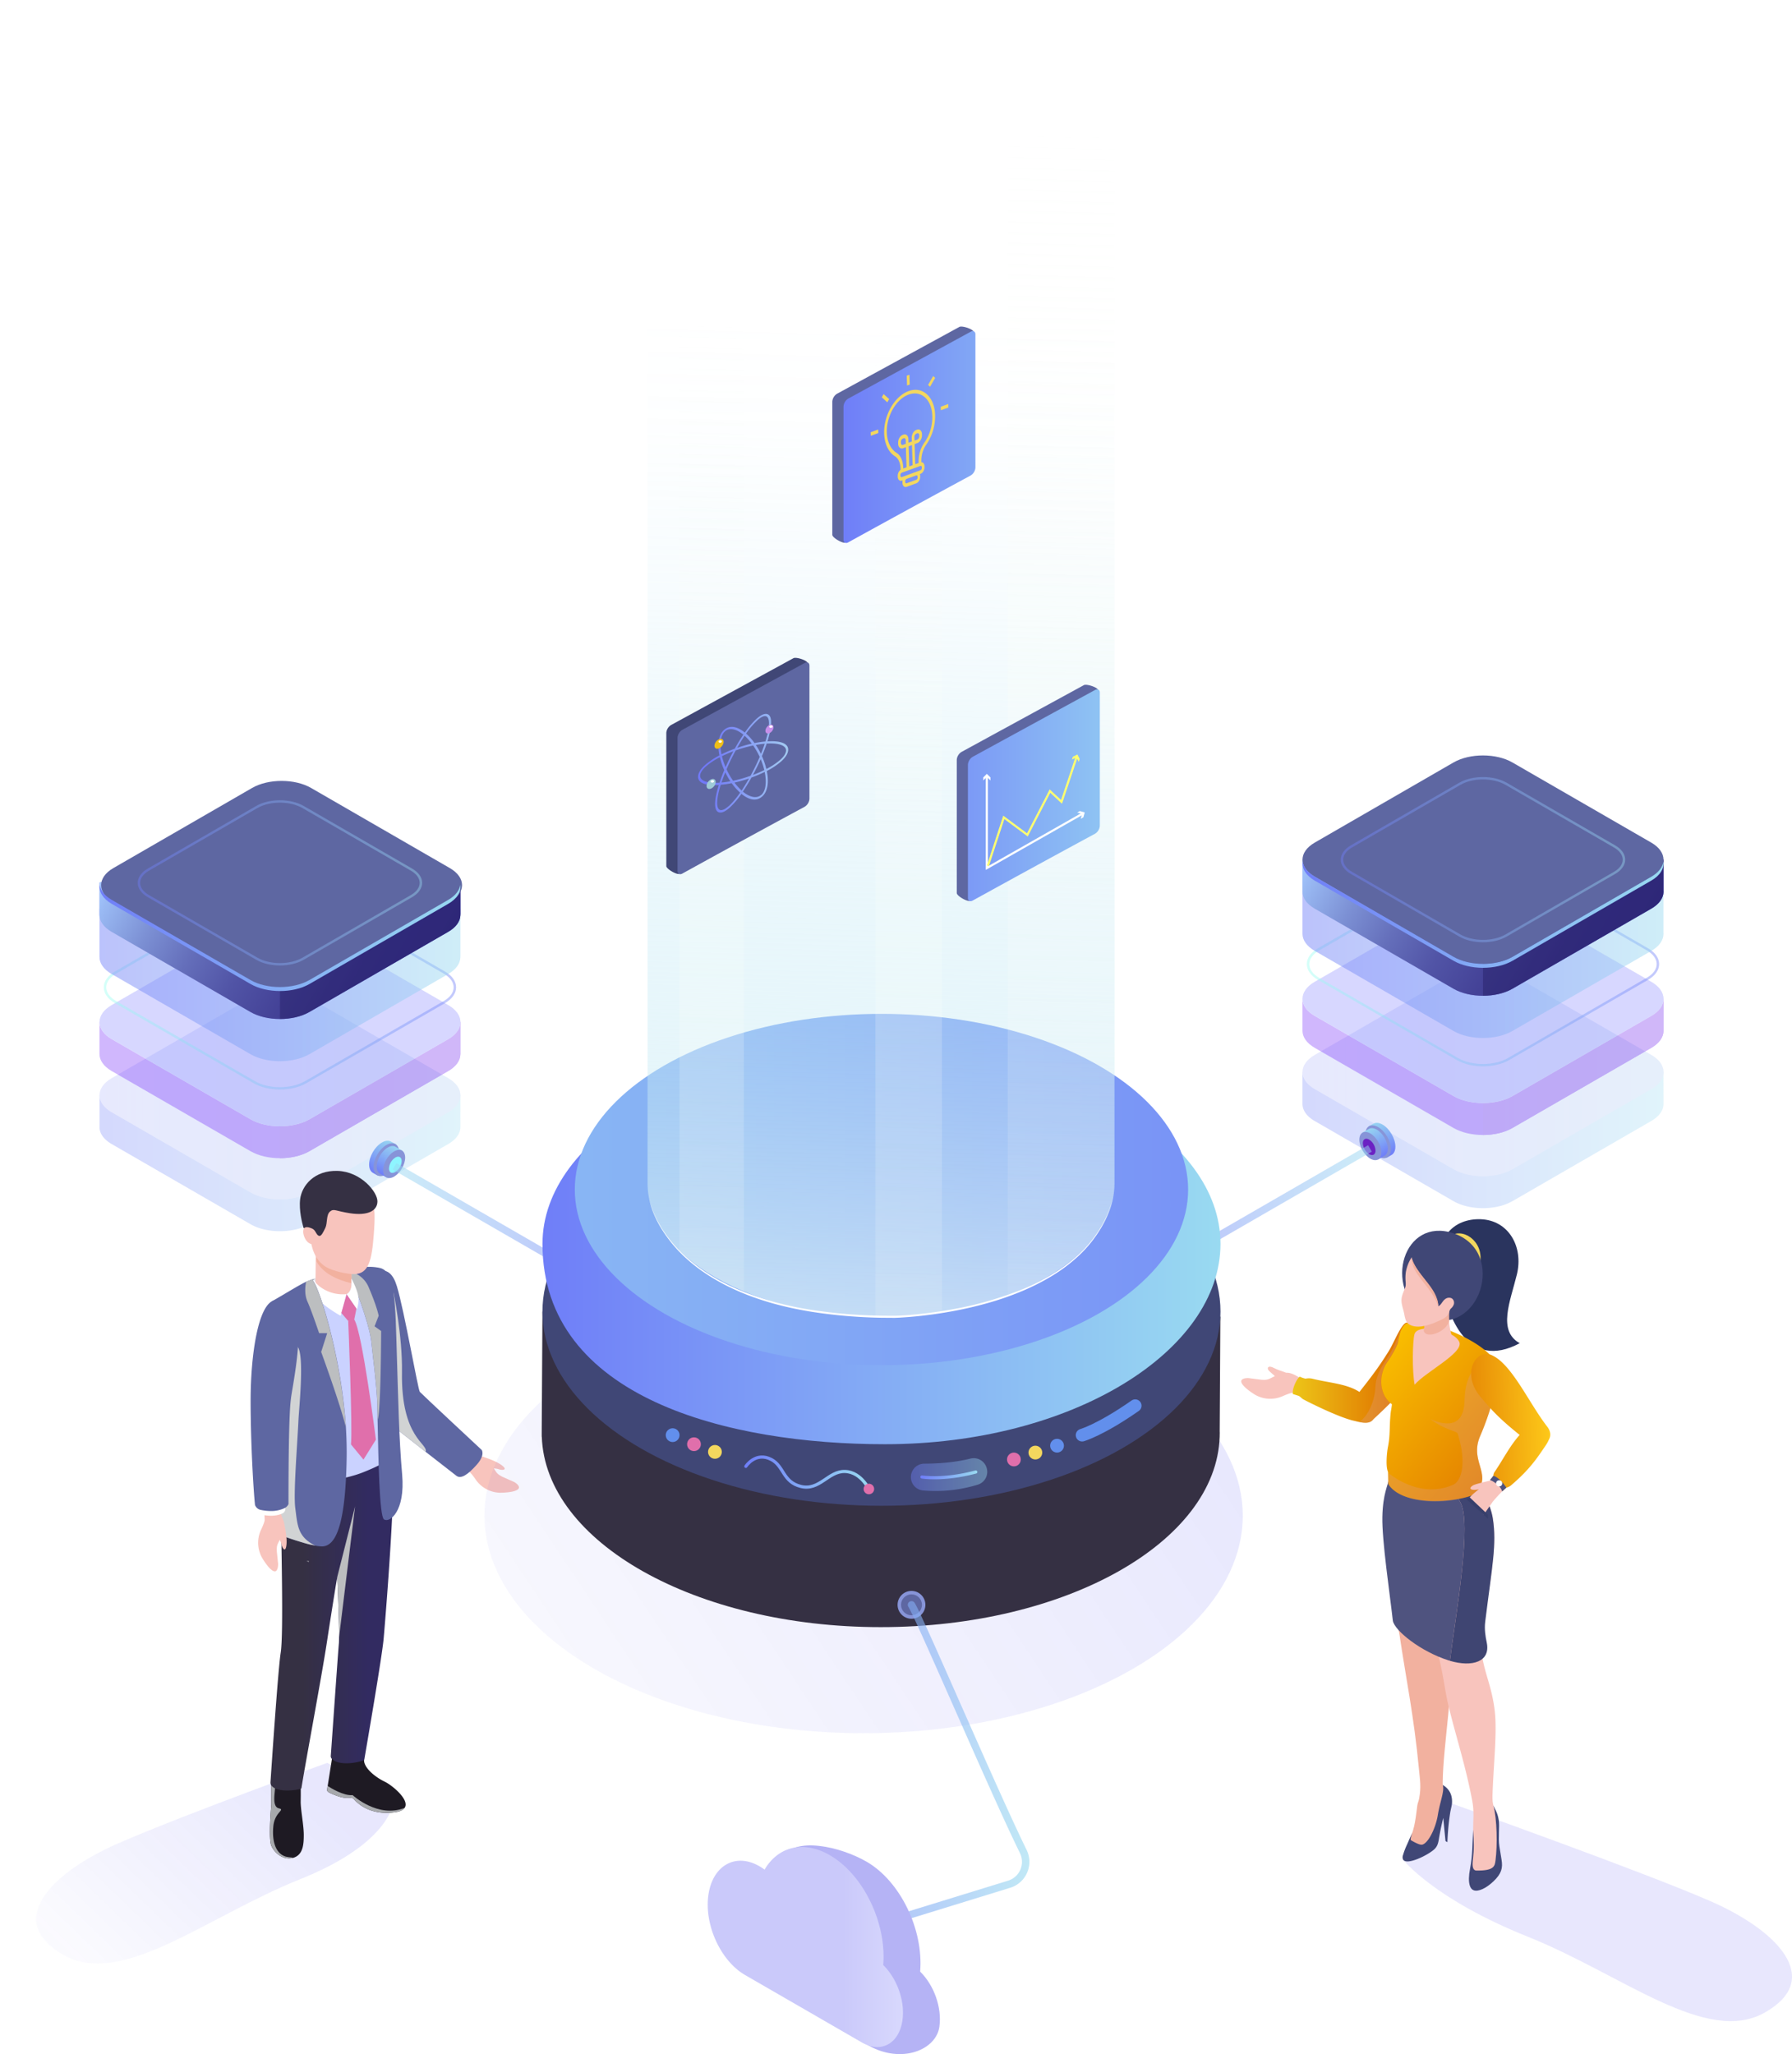 <svg xmlns="http://www.w3.org/2000/svg" xmlns:xlink="http://www.w3.org/1999/xlink" viewBox="0 0 1695.87 1943.56"><defs><linearGradient id="c" x1="2119.46" y1="2095.29" x2="2073.71" y2="2016.05" gradientTransform="matrix(.9 -.01 -.01 .91 167.54 178.51)" gradientUnits="userSpaceOnUse"><stop offset="0" stop-color="#1917db" stop-opacity="0"/><stop offset="1" stop-color="#1917ee" stop-opacity=".1"/></linearGradient><linearGradient id="a" x1="1823.42" y1="1948.97" x2="2164.99" y2="1948.97" gradientUnits="userSpaceOnUse"><stop offset="0" stop-color="#6f7ef8"/><stop offset="1" stop-color="#99daf1"/></linearGradient><linearGradient id="b" x1="1823.42" y1="1888.07" x2="2164.99" y2="1888.07" gradientUnits="userSpaceOnUse"><stop offset="0" stop-color="#e7e7fb"/><stop offset=".36" stop-color="#d0d0f7"/><stop offset=".71" stop-color="#c2c2f4"/><stop offset="1" stop-color="#bdbdf3"/></linearGradient><linearGradient id="k" x1="1823.42" y1="1888.07" x2="2164.99" y2="1888.07" xlink:href="#a"/><linearGradient id="l" x1="1823.42" y1="1818.89" x2="2164.99" y2="1818.89" xlink:href="#b"/><linearGradient id="d" x1="1827.51" y1="1786.01" x2="2160.89" y2="1786.01" gradientUnits="userSpaceOnUse"><stop offset="0" stop-color="#99fff1"/><stop offset="1" stop-color="#6f7ef8"/></linearGradient><linearGradient id="m" x1="1823.42" y1="1780.44" x2="2164.99" y2="1780.44" xlink:href="#a"/><linearGradient id="e" x1="1857.4" y1="1628.02" x2="2128.4" y2="1784.48" gradientUnits="userSpaceOnUse"><stop offset="0" stop-color="#babcfc"/><stop offset=".24" stop-color="#a8abf4"/><stop offset=".71" stop-color="#7a7fe0"/><stop offset="1" stop-color="#5a61d2"/></linearGradient><linearGradient id="f" x1="1857.4" y1="1628.02" x2="2128.4" y2="1784.48" gradientUnits="userSpaceOnUse"><stop offset="0" stop-color="#a4c8ff"/><stop offset=".05" stop-color="#99b9f3"/><stop offset=".2" stop-color="#7c90d4"/><stop offset=".35" stop-color="#646eba"/><stop offset=".5" stop-color="#5154a6"/><stop offset=".66" stop-color="#444297"/><stop offset=".82" stop-color="#3c378f"/><stop offset="1" stop-color="#39338c"/></linearGradient><linearGradient id="n" x1="1859.62" y1="1687.16" x2="2128.78" y2="1687.16" xlink:href="#a"/><linearGradient id="o" x1="1823.43" y1="1739.24" x2="2164.98" y2="1739.24" xlink:href="#a"/><linearGradient id="p" x1="2588.71" y1="1961.2" x2="2570.43" y2="1929.53" gradientTransform="matrix(-1 0 0 1 4670.61 0)" xlink:href="#a"/><linearGradient id="q" x1="2580.77" y1="1962.78" x2="2565.08" y2="1935.6" gradientTransform="matrix(-1 0 0 1 4670.61 0)" xlink:href="#a"/><linearGradient id="i" x1="2557.15" y1="1971.3" x2="2565.15" y2="1957.5" gradientTransform="matrix(-1 0 0 1 4670.61 0)" gradientUnits="userSpaceOnUse"><stop offset=".03" stop-color="#6b22c3"/><stop offset=".22" stop-color="#7146cd"/><stop offset=".63" stop-color="#80a1e7"/><stop offset="1" stop-color="#8ef5ff"/></linearGradient><linearGradient id="r" x1="2365.73" y1="2013.24" x2="2569.72" y2="2013.24" gradientTransform="matrix(-1 0 0 1 2941.34 -851.81)" xlink:href="#a"/><linearGradient id="s" x1="3388.6" y1="2093.42" x2="3342.85" y2="2014.18" xlink:href="#c"/><linearGradient id="t" x1="2961.91" y1="1927.01" x2="3303.48" y2="1927.01" xlink:href="#a"/><linearGradient id="u" x1="2961.91" y1="1866.11" x2="3303.48" y2="1866.11" xlink:href="#b"/><linearGradient id="v" x1="2961.91" y1="1866.11" x2="3303.48" y2="1866.11" xlink:href="#a"/><linearGradient id="w" x1="2961.91" y1="1796.93" x2="3303.48" y2="1796.93" xlink:href="#b"/><linearGradient id="x" x1="2966.01" y1="1764.05" x2="3299.39" y2="1764.05" xlink:href="#d"/><linearGradient id="y" x1="2961.91" y1="1758.48" x2="3303.48" y2="1758.48" xlink:href="#a"/><linearGradient id="z" x1="2995.9" y1="1606.06" x2="3266.9" y2="1762.52" xlink:href="#e"/><linearGradient id="A" x1="2995.9" y1="1606.06" x2="3266.9" y2="1762.52" xlink:href="#f"/><linearGradient id="B" x1="2998.12" y1="1665.2" x2="3267.27" y2="1665.2" xlink:href="#a"/><linearGradient id="C" x1="2961.92" y1="1717.28" x2="3303.47" y2="1717.28" xlink:href="#a"/><linearGradient id="h" x1="3061.6" y1="2535.62" x2="3290.43" y2="2772.07" gradientTransform="matrix(-1 0 0 1 5066.49 0)" gradientUnits="userSpaceOnUse"><stop offset="0" stop-color="#1917ee" stop-opacity=".1"/><stop offset="1" stop-color="#1917db" stop-opacity="0"/></linearGradient><linearGradient id="g" x1="3651.32" y1="2373.31" x2="3768.01" y2="2373.31" gradientTransform="matrix(-1 0 0 1 5753.24 0)" gradientUnits="userSpaceOnUse"><stop offset=".21" stop-color="#322b61"/><stop offset=".74" stop-color="#353043"/></linearGradient><linearGradient id="D" x1="1640.07" y1="2063.39" x2="1642.12" y2="2063.39" gradientTransform="translate(386.07)" gradientUnits="userSpaceOnUse"><stop offset="0" stop-color="#bcbec0"/><stop offset=".15" stop-color="#cfd0d2"/><stop offset=".33" stop-color="#dcddde"/><stop offset=".56" stop-color="#e4e5e6"/><stop offset="1" stop-color="#e6e7e8"/></linearGradient><linearGradient id="E" x1="2013.02" y1="1990.39" x2="2086.46" y2="1990.39" xlink:href="#g"/><linearGradient id="F" x1="3164.5" y1="2579.96" x2="3410.74" y2="2834.41" xlink:href="#h"/><linearGradient id="G" x1="2919.26" y1="2150.61" x2="3041.42" y2="2150.61" gradientUnits="userSpaceOnUse"><stop offset=".19" stop-color="#eece1b"/><stop offset="1" stop-color="#e17900"/></linearGradient><linearGradient id="H" x1="2659.04" y1="2252.26" x2="2859.83" y2="2083.31" gradientTransform="matrix(-1 0 0 1 5817.75 0)" gradientUnits="userSpaceOnUse"><stop offset="0" stop-color="#e17900"/><stop offset=".81" stop-color="#ffce00"/></linearGradient><linearGradient id="I" x1="3226.74" y1="2194.24" x2="3100.08" y2="2199.91" gradientUnits="userSpaceOnUse"><stop offset=".19" stop-color="#ffce1b"/><stop offset="1" stop-color="#e17900"/></linearGradient><linearGradient id="J" x1="3046.48" y1="1944.25" x2="3028.2" y2="1912.58" xlink:href="#a"/><linearGradient id="K" x1="3038.55" y1="1945.84" x2="3022.86" y2="1918.65" xlink:href="#a"/><linearGradient id="L" x1="3014.92" y1="1954.35" x2="3022.92" y2="1940.56" xlink:href="#i"/><linearGradient id="M" x1="1094.23" y1="1144.48" x2="1298.22" y2="1144.48" xlink:href="#a"/><linearGradient id="N" x1="254.3" y1="1808.6" x2="1097.01" y2="1248.12" gradientUnits="userSpaceOnUse"><stop offset="0" stop-color="#1917db" stop-opacity="0"/><stop offset="1" stop-color="#1917ee" stop-opacity=".1"/></linearGradient><linearGradient id="O" x1="2241.9" y1="2207.62" x2="2884.17" y2="2207.62" xlink:href="#g"/><linearGradient id="P" x1="2242.62" y1="2031.64" x2="2884.28" y2="2031.64" xlink:href="#a"/><linearGradient id="Q" x1="1288.29" y1="1977.33" x2="2856.46" y2="1977.33" gradientTransform="matrix(-1 0 0 1 2779.2 -851.81)" xlink:href="#a"/><linearGradient id="R" x1="2538.48" y1="2350.59" x2="2569.67" y2="1158.65" gradientUnits="userSpaceOnUse"><stop offset="0" stop-color="#fffff8"/><stop offset=".13" stop-color="#ebf8f7" stop-opacity=".81"/><stop offset=".31" stop-color="#d3eff5" stop-opacity=".57"/><stop offset=".48" stop-color="#bee7f4" stop-opacity=".36"/><stop offset=".64" stop-color="#aee2f2" stop-opacity=".21"/><stop offset=".78" stop-color="#a2ddf2" stop-opacity=".09"/><stop offset=".91" stop-color="#9bdbf1" stop-opacity=".02"/><stop offset="1" stop-color="#99daf1" stop-opacity="0"/></linearGradient><linearGradient id="j" x1="2380.36" y1="2319.6" x2="2410.81" y2="1156.2" gradientUnits="userSpaceOnUse"><stop offset="0" stop-color="#f7fcf7" stop-opacity=".05"/><stop offset=".02" stop-color="#f8fcf7" stop-opacity=".06"/><stop offset=".2" stop-color="#fcfef8" stop-opacity=".14"/><stop offset=".37" stop-color="#fefff8" stop-opacity=".18"/><stop offset=".56" stop-color="#fffff8" stop-opacity=".2"/><stop offset="1" stop-color="#f6fcf7" stop-opacity="0"/></linearGradient><linearGradient id="S" x1="2566.23" y1="2350.41" x2="2597.32" y2="1162.58" xlink:href="#j"/><linearGradient id="T" x1="2714.13" y1="2146.17" x2="2744.74" y2="976.72" xlink:href="#j"/><linearGradient id="U" x1="2562.51" y1="1604.28" x2="2839.13" y2="1604.28" xlink:href="#a"/><linearGradient id="V" x1="2591.28" y1="2247.07" x2="2663.56" y2="2247.07" xlink:href="#a"/><linearGradient id="W" x1="2600.25" y1="2247.32" x2="2654.19" y2="2247.32" xlink:href="#a"/><linearGradient id="X" x1="2433.6" y1="2246.53" x2="2554" y2="2246.53" xlink:href="#a"/><linearGradient id="Y" x1="2665.28" y1="1632.35" x2="2665.28" y2="1632.35" xlink:href="#j"/><linearGradient id="Z" x1="2527.52" y1="1265.33" x2="2805.84" y2="1265.33" xlink:href="#a"/><linearGradient id="aa" x1="2479.33" y1="2533.46" x2="2703.43" y2="2533.46" xlink:href="#a"/><linearGradient id="ab" x1="2433.99" y1="2696.65" x2="2618.75" y2="2696.65" gradientUnits="userSpaceOnUse"><stop offset=".2" stop-color="#a9a7f3"/><stop offset=".41" stop-color="#b5b3f5"/></linearGradient><linearGradient id="ac" x1="2399.04" y1="2694.04" x2="2583.8" y2="2694.04" gradientUnits="userSpaceOnUse"><stop offset=".69" stop-color="#cac9fa"/><stop offset="1" stop-color="#d8d8fd"/></linearGradient><linearGradient id="ad" x1="2388.75" y1="1574.19" x2="2474.66" y2="1574.19" gradientTransform="matrix(1 -.38 -.05 1.02 91.95 877.62)" gradientUnits="userSpaceOnUse"><stop offset="0" stop-color="#7179f7"/><stop offset="1" stop-color="#abd8f0"/></linearGradient></defs><g data-name="Слой 1"><g opacity=".3"><path d="M1945.19 2086.14l-198.62-114.67c-23.26-13.43-23-35.67.5-49.58l201-118.79c23.53-13.91 61.59-14.3 84.85-.87l198.62 114.67c23.26 13.43 23 35.67-.5 49.58l-201 118.79c-23.53 13.91-61.6 14.3-84.85.87z" transform="translate(-1729.27 -851.81)" fill="url(#c)" style="fill:url(#replace-gradient-4_6)"/><path d="M2165 1888.07l-7.53-4.18-.71-.4c0 .14-.05.26-.07.4-1.61 8.63-8.59 15.43-16.94 19.77h-.06l-1.2.61h-.11c-.39.18-.78.37-1.17.54l-.16.07-1.13.49-.24.1-1.07.42-.29.11-1 .37-.38.13-.94.31-.45.14-.87.27-.51.14-.82.22-.62.16-.7.17-.72.16-.6.12-.88.17-.43.08-1.29.2-94.13 55-41.07 14.83-131.12-67.66 3-1.75c-11.2-5.23-17.24-17.21-23.3-28.13l-8.83 5.26-5.24 1.48v30.52c0 5.83 3.84 11.66 11.53 16.1l131.36 75.84c11.36 6.56 28 8.26 42.1 5.12l.64-.13c.28-.06.55-.15.82-.21a47.65 47.65 0 0012.23-4.78l131.35-75.84c7.57-4.36 11.41-10.08 11.53-15.82v-.76z" transform="translate(-1729.27 -851.81)" fill="url(#a)"/><path d="M1966.31 1980L1835 1904.17c-15.38-8.88-15.38-23.33 0-32.2l131.36-75.84c15.38-8.88 40.4-8.88 55.78 0l131.31 75.87c15.38 8.88 15.38 23.33 0 32.21L2022.1 1980c-15.38 8.89-40.41 8.89-55.79 0z" transform="translate(-1729.27 -851.81)" fill="url(#b)"/><path d="M1966.31 1980L1835 1904.17c-15.38-8.88-15.38-23.33 0-32.2l131.36-75.84c15.38-8.88 40.4-8.88 55.78 0l131.31 75.87c15.38 8.88 15.38 23.33 0 32.21L2022.1 1980c-15.38 8.89-40.41 8.89-55.79 0z" transform="translate(-1729.27 -851.81)" fill="url(#k)" opacity=".47"/></g><g opacity=".3"><path d="M435.73 996.84v-29.76l-8.24-4.58c-2.32 14-18.85 23.31-32.67 25.23l-94.13 55-41.07 14.83L128.5 989.9l3-1.75c-11.2-5.23-17.24-17.21-23.3-28.13l-8.83 5.26-5.24 1.48v30.52c0 5.83 3.84 11.66 11.53 16.1l131.36 75.84c15.38 8.88 40.41 8.88 55.79 0l131.35-75.84c7.57-4.36 11.41-10.08 11.53-15.81v-.77z" fill="#620df9"/><path d="M394.81 987.73l-94.13 55-35.75 12.91v40.24c10.1 0 20.21-2.22 27.9-6.66l131.35-75.84c7.57-4.36 11.41-10.08 11.53-15.81v-30.53l-7.53-4.18h-.78c-2.56 13.86-18.9 22.96-32.59 24.87z" fill="#620dec"/><path d="M1966.31 1910.83L1835 1835c-15.38-8.88-15.38-23.33 0-32.21l131.31-75.79c15.38-8.88 40.4-8.88 55.78 0l131.36 75.84c15.38 8.88 15.38 23.33 0 32.21l-131.35 75.83c-15.38 8.83-40.41 8.83-55.79-.05z" transform="translate(-1729.27 -851.81)" fill="url(#l)"/><path d="M237.04 1059.02l-131.31-75.83c-15.38-8.88-15.38-23.33 0-32.21l131.31-75.79c15.38-8.88 40.4-8.88 55.78 0l131.36 75.84c15.38 8.88 15.38 23.33 0 32.21l-131.35 75.83c-15.38 8.83-40.41 8.83-55.79-.05z" fill="#787aff"/></g><path d="M1994.2 1882.72c-9 0-17.92-2-24.76-5.92l-131.36-75.8c-6.81-3.94-10.57-9.25-10.57-15s3.76-11 10.57-15l131.36-75.83c13.65-7.89 35.86-7.89 49.52 0l131.36 75.84c6.82 3.93 10.57 9.24 10.57 15s-3.75 11-10.57 15L2019 1876.8c-6.86 3.95-15.83 5.92-24.8 5.92zm0-191.15c-8.55 0-17.1 1.88-23.61 5.64L1839.24 1773c-6.08 3.51-9.43 8.12-9.43 13s3.35 9.45 9.43 13l131.36 75.84c13 7.52 34.2 7.52 47.21 0l131.35-75.84c6.08-3.51 9.43-8.12 9.43-13s-3.35-9.45-9.43-13l-131.35-75.84c-6.51-3.71-15.06-5.59-23.61-5.59z" transform="translate(-1729.27 -851.81)" opacity=".42" fill="url(#d)"/><path d="M2165 1756.9v-45l-8.24-4.58c-2.32 14.05-18.85 23.3-32.67 25.23l-94.13 55-41.07 14.83-131.12-67.66 3-1.75c-11.2-5.23-17.24-17.21-23.3-28.13l-8.83 5.26-5.24 1.48v45.74c0 5.83 3.84 11.66 11.53 16.1l131.36 75.84c15.38 8.88 40.41 8.88 55.79 0l131.35-75.84c7.57-4.36 11.41-10.08 11.53-15.82v-.76z" transform="translate(-1729.27 -851.81)" fill="url(#m)" opacity=".47"/><path d="M2165 1716.92v-29.76l-8.24-4.58c-2.32 14.05-18.85 23.3-32.67 25.23l-94.13 55-41.07 14.83-131.13-67.64 3-1.75c-11.2-5.24-17.24-17.21-23.3-28.13l-8.83 5.26-5.24 1.47v30.53c0 5.83 3.84 11.66 11.53 16.1l131.36 75.84c15.38 8.88 40.41 8.88 55.79 0l131.35-75.84c7.57-4.37 11.41-10.08 11.53-15.82v-.77z" transform="translate(-1729.27 -851.81)" fill="url(#e)"/><path d="M2165 1716.92v-29.76l-8.24-4.58c-2.32 14.05-18.85 23.3-32.67 25.23l-94.13 55-41.07 14.83-131.13-67.64 3-1.75c-11.2-5.24-17.24-17.21-23.3-28.13l-8.83 5.26-5.24 1.47v30.53c0 5.83 3.84 11.66 11.53 16.1l131.36 75.84c15.38 8.88 40.41 8.88 55.79 0l131.35-75.84c7.57-4.37 11.41-10.08 11.53-15.82v-.77z" transform="translate(-1729.27 -851.81)" fill="url(#f)"/><path d="M394.81 856l-94.13 55-35.75 12.91v40.28c10.1 0 20.21-2.22 27.9-6.66l131.35-75.84c7.57-4.37 11.41-10.08 11.53-15.82v-30.53l-7.53-4.18h-.78c-2.56 13.83-18.9 22.93-32.59 24.84z" fill="#140d4c" opacity=".3"/><path d="M238.61 929.43l-131.36-75.84c-15.38-8.88-15.38-23.32 0-32.2l131.35-75.84c15.38-8.88 40.41-8.88 55.79 0l131.34 75.84c15.38 8.88 15.38 23.33 0 32.21l-131.36 75.83c-15.36 8.88-40.38 8.88-55.76 0z" fill="#5e67a2"/><path d="M1994.2 1765.33c-8.09 0-16.2-1.78-22.37-5.34l-102.62-59.26c-6.18-3.57-9.59-8.39-9.59-13.57s3.41-10 9.59-13.58l102.62-59.25c12.34-7.12 32.4-7.12 44.74 0l102.62 59.25c6.19 3.57 9.59 8.39 9.59 13.58s-3.4 10-9.58 13.58L2016.57 1760c-6.16 3.55-14.27 5.33-22.37 5.33zM1973 1758c11.7 6.76 30.73 6.76 42.43 0l102.57-59.25c5.44-3.14 8.44-7.26 8.44-11.59s-3-8.44-8.44-11.59l-102.62-59.24c-11.7-6.75-30.73-6.76-42.44 0l-102.61 59.25c-5.45 3.14-8.44 7.26-8.44 11.59s3 8.44 8.44 11.58z" transform="translate(-1729.27 -851.81)" opacity=".42" fill="url(#n)"/><path d="M2153.45 1703.26l-131.35 75.84c-15.38 8.88-40.41 8.88-55.79 0L1835 1703.26c-6.87-4-10.66-9-11.39-14.25-.9 6.44 2.89 13 11.39 18l131.36 75.84c15.38 8.88 40.41 8.88 55.79 0l131.3-75.85c8.51-4.91 12.3-11.52 11.4-18-.73 5.21-4.53 10.3-11.4 14.26z" transform="translate(-1729.27 -851.81)" fill="url(#o)"/><path d="M2078.59 1953.73c0 3.75 1.3 6.41 3.4 7.69l3.92 2.27c2.19 1.23.79-1.55 4.11-3.47 6.7-3.86 12.12-13.22 12.12-20.89 0-3.8 3.51-3.83 1.36-5.1l-4.33-2.33c-2.19-1.18-5.17-1-8.46.93-6.71 3.87-12.12 13.22-12.12 20.9z" transform="translate(-1729.27 -851.81)" fill="url(#p)"/><path d="M353.55 1104.29c0 7.68 5.42 10.77 12.11 6.91s12.12-13.22 12.12-20.9-5.43-10.77-12.12-6.91-12.11 13.22-12.11 20.9z" fill="#8794d8"/><path d="M2085.77 1955.56c0 3.22 1.11 5.5 2.91 6.6l5.87 3.5c1.88 1 .67-1.33 3.53-3 5.74-3.32 10.4-11.35 10.4-17.94 0-3.26 3-3.28 1.16-4.37l-6.22-3.55c-1.87-1-4.43-.82-7.25.81-5.75 3.33-10.4 11.39-10.4 17.95z" transform="translate(-1729.27 -851.81)" fill="url(#q)"/><path d="M362.62 1107.33c0 6.59 4.66 9.24 10.4 5.93s10.4-11.35 10.4-17.94-4.66-9.24-10.4-5.93-10.4 11.35-10.4 17.94z" fill="#8794d8"/><path d="M2097.39 1957.41c0 3.8 2.69 5.34 6 3.42a13.22 13.22 0 006-10.35c0-3.8-2.69-5.33-6-3.42a13.23 13.23 0 00-6 10.35z" transform="translate(-1729.27 -851.81)" fill="url(#i)"/><path fill="none" stroke-width="7" opacity=".49" stroke="url(#r)" d="M573.86 1219.28l-200.49-115.71"/><g opacity=".3"><path d="M3091.19 2072.62l-198.63-114.68c-23.25-13.42-23-35.66.51-49.57l201-118.79c23.54-13.91 61.6-14.3 84.86-.88l198.62 114.68c23.26 13.42 23 35.66-.5 49.57l-201 118.79c-23.54 13.91-61.61 14.31-84.86.88z" transform="translate(-1729.27 -851.81)" fill="url(#s)" style="fill:url(#replace-gradient-4_5)"/><path d="M3303.48 1866.11l-7.52-4.18-.71-.4c0 .14-.05.26-.08.4-1.6 8.63-8.59 15.43-16.94 19.77h-.05l-1.21.61-.1.05c-.39.18-.78.37-1.18.54l-.15.07-1.13.49-.25.1-1.06.42-.3.11-1 .37-.39.13-.93.31-.45.14-.88.27-.5.14-.82.22-.62.16-.7.17-.73.16-.59.12-.88.17-.43.08-1.3.2-94.12 55-41.08 14.83-131.12-67.56 3-1.75c-11.21-5.23-17.24-17.21-23.31-28.13l-8.82 5.26-5.25 1.48v30.52c0 5.83 3.85 11.66 11.54 16.1l131.36 75.84c11.36 6.56 28 8.26 42.09 5.12l.65-.13c.28-.06.54-.15.82-.21a47.58 47.58 0 0012.22-4.78l131.44-75.87c7.56-4.36 11.4-10.08 11.53-15.82v-.77z" transform="translate(-1729.27 -851.81)" fill="url(#t)"/><path d="M3104.81 1958.05l-131.36-75.84c-15.38-8.88-15.38-23.33 0-32.2l131.35-75.84c15.38-8.88 40.41-8.88 55.79 0L3292 1850c15.38 8.88 15.38 23.33 0 32.21l-131.36 75.83c-15.43 8.89-40.45 8.89-55.83.01z" transform="translate(-1729.27 -851.81)" fill="url(#u)"/><path d="M3104.81 1958.05l-131.36-75.84c-15.38-8.88-15.38-23.33 0-32.2l131.35-75.84c15.38-8.88 40.41-8.88 55.79 0L3292 1850c15.38 8.88 15.38 23.33 0 32.21l-131.36 75.83c-15.43 8.89-40.45 8.89-55.83.01z" transform="translate(-1729.27 -851.81)" fill="url(#v)" opacity=".47"/></g><g opacity=".3"><path d="M1574.21 974.88v-29.76l-8.23-4.58c-2.33 14.05-18.86 23.3-32.68 25.23l-94.12 55-41.08 14.83-131.11-67.66 3-1.75c-11.21-5.23-17.24-17.21-23.31-28.13l-8.82 5.26-5.25 1.48v30.52c0 5.83 3.85 11.66 11.54 16.1l131.36 75.84c15.38 8.88 40.4 8.88 55.78 0l131.44-75.8c7.56-4.36 11.4-10.08 11.53-15.81v-.77z" fill="#620df9"/><path d="M1533.3 965.77l-94.12 55-35.75 12.91v40.24c10.1 0 20.2-2.22 27.89-6.66l131.41-75.8c7.56-4.36 11.4-10.08 11.53-15.81v-30.53l-7.52-4.18h-.79c-2.62 13.82-18.96 22.92-32.65 24.83z" fill="#620dec"/><path d="M3104.81 1888.87L2973.45 1813c-15.38-8.88-15.38-23.33 0-32.21L3104.8 1705c15.38-8.88 40.41-8.88 55.79 0l131.41 75.83c15.38 8.88 15.38 23.33 0 32.21l-131.36 75.83c-15.43 8.88-40.45 8.88-55.83 0z" transform="translate(-1729.27 -851.81)" fill="url(#w)"/><path d="M1375.54 1037.06l-131.36-75.87c-15.38-8.88-15.38-23.33 0-32.21l131.35-75.79c15.38-8.88 40.41-8.88 55.79 0l131.41 75.83c15.38 8.88 15.38 23.33 0 32.21l-131.36 75.83c-15.43 8.88-40.45 8.88-55.83 0z" fill="#787aff"/></g><path d="M3132.7 1860.76c-9 0-17.93-2-24.76-5.92L2976.58 1779c-6.82-3.94-10.57-9.25-10.57-15s3.75-11 10.57-15l131.35-75.83c13.66-7.89 35.86-7.89 49.52 0l131.36 75.84c6.82 3.93 10.58 9.24 10.58 15s-3.76 11-10.58 15l-131.35 75.83c-6.83 3.95-15.79 5.92-24.76 5.92zm0-191.15c-8.54 0-17.09 1.88-23.6 5.64l-131.36 75.83c-6.07 3.51-9.42 8.12-9.42 13s3.35 9.45 9.42 13l131.36 75.84c13 7.52 34.2 7.52 47.21 0l131.35-75.92c6.08-3.51 9.43-8.12 9.43-13s-3.35-9.45-9.43-13l-131.36-75.84c-6.51-3.67-15.06-5.55-23.61-5.55z" transform="translate(-1729.27 -851.81)" opacity=".42" fill="url(#x)"/><path d="M3303.48 1734.94v-45l-8.23-4.58c-2.33 14-18.86 23.3-32.68 25.23l-94.12 55-41.08 14.83-131.11-67.66 3-1.75c-11.21-5.23-17.24-17.21-23.31-28.13l-8.82 5.26-5.25 1.48v45.74c0 5.83 3.85 11.66 11.54 16.1l131.36 75.84c15.38 8.88 40.4 8.88 55.78 0l131.44-75.78c7.56-4.36 11.4-10.08 11.53-15.82v-.76z" transform="translate(-1729.27 -851.81)" fill="url(#y)" opacity=".47"/><path d="M3303.48 1695v-29.8l-8.23-4.58c-2.33 14.05-18.86 23.3-32.68 25.23l-94.12 55-41.08 14.83-131.11-67.66 3-1.75c-11.21-5.24-17.24-17.21-23.31-28.13l-8.82 5.26-5.25 1.47v30.53c0 5.83 3.85 11.66 11.54 16.1l131.36 75.84c15.38 8.88 40.4 8.88 55.78 0l131.44-75.8c7.56-4.37 11.4-10.08 11.53-15.82v-.77z" transform="translate(-1729.27 -851.81)" fill="url(#z)"/><path d="M3303.48 1695v-29.8l-8.23-4.58c-2.33 14.05-18.86 23.3-32.68 25.23l-94.12 55-41.08 14.83-131.11-67.66 3-1.75c-11.21-5.24-17.24-17.21-23.31-28.13l-8.82 5.26-5.25 1.47v30.53c0 5.83 3.85 11.66 11.54 16.1l131.36 75.84c15.38 8.88 40.4 8.88 55.78 0l131.44-75.8c7.56-4.37 11.4-10.08 11.53-15.82v-.77z" transform="translate(-1729.27 -851.81)" fill="url(#A)"/><path d="M1533.3 834.04l-94.12 55-35.75 12.91v40.24c10.1 0 20.2-2.22 27.89-6.66l131.41-75.8c7.56-4.37 11.4-10.08 11.53-15.82v-30.52l-7.53-4.2h-.79c-2.61 13.84-18.95 22.94-32.64 24.85z" fill="#140d4c" opacity=".3"/><path d="M1375.54 905.33l-131.36-75.84c-15.38-8.88-15.38-23.33 0-32.21l131.35-75.83c15.38-8.88 40.41-8.88 55.79 0l131.41 75.84c15.38 8.88 15.38 23.32 0 32.2l-131.36 75.84c-15.43 8.86-40.45 8.86-55.83 0z" fill="#5e67a2"/><path d="M3132.7 1743.37c-8.1 0-16.2-1.78-22.37-5.34l-102.62-59.26c-6.19-3.57-9.59-8.39-9.59-13.57s3.4-10 9.59-13.58l102.61-59.25c12.34-7.12 32.41-7.12 44.75 0l102.62 59.25c6.18 3.57 9.58 8.39 9.58 13.58s-3.4 10-9.58 13.58L3155.07 1738c-6.17 3.59-14.27 5.37-22.37 5.37zm-21.22-7.34c11.7 6.76 30.74 6.76 42.44 0l102.62-59.24c5.44-3.14 8.43-7.26 8.43-11.59s-3-8.44-8.44-11.59l-102.62-59.24c-11.69-6.75-30.73-6.77-42.43 0l-102.62 59.25c-5.44 3.14-8.44 7.26-8.44 11.59s3 8.44 8.44 11.58z" transform="translate(-1729.27 -851.81)" opacity=".42" fill="url(#B)"/><path d="M3292 1681.3l-131.36 75.84c-15.38 8.88-40.4 8.88-55.78 0l-131.36-75.84c-6.87-4-10.67-9-11.4-14.25-.9 6.43 2.89 13 11.4 18l131.36 75.84c15.38 8.88 40.4 8.88 55.78 0L3292 1685c8.5-4.91 12.29-11.52 11.39-18-.78 5.25-4.57 10.34-11.39 14.3z" transform="translate(-1729.27 -851.81)" fill="url(#C)"/><path d="M2101.92 2554.43s.48 39.79-88.75 75.52-168.63 103.21-224.17 71.45-11.91-77.41 51.61-105.19 198.34-76.4 198.34-76.4z" transform="translate(-1729.27 -851.81)" fill="url(#h)"/><path d="M446.53 1376.91a33.4 33.4 0 014 .07c7.8.68 11 3 18.17 14.53 2.1 3.37 3.77 4.12 6.46 5.66l11.26 5c3.27 1.84 4.76 3.85 4.7 5.21-.24 5-17.38 5.11-18.89 5l-2.51-.26a28.92 28.92 0 01-19.54-12.17c-2.33-3.4-5-6.84-6.45-7.61l-11.75-6.07s6.29-9.18 14.55-9.36z" fill="#f8c4bd" fill-rule="evenodd"/><path d="M432.02 1386.27s4.06-7.5 10.41-11l7.74 1.68zM456.73 1378.32s12.08 3.51 18.29 8.23-.27 4.68-3.09 3.6a16.76 16.76 0 00-6.69-.63c-.32 0-8.51-11.2-8.51-11.2z" fill="#f8c4bd" fill-rule="evenodd"/><path d="M350.27 1246.1c3.8 25.59 9.83 57.36 11.21 71.24 2.37 24.26 10.95 32.61 10.95 32.61h.08c.72.55 7.35 5.75 15.91 12.48 4.44 3.51 9.44 7.41 14.4 11.28 13.58 10.61 27 21.11 29.1 22.67 4.44 3.3 10.92-1.14 19.19-10.42s4.78-14 4.78-14-56.81-52.93-58.58-55-14.66-76.76-21.76-100.08-21.24-12.92-27.17-7.87c-2.52 2.18-.94 17.91 1.89 37.09z" fill="#5e67a2"/><path d="M350.27 1246.1c3.8 25.59 9.83 57.36 11.21 71.24 2.37 24.26 10.95 32.61 10.95 32.61h.08c.72.55 7.35 5.75 15.91 12.48 4.44 3.51 9.44 7.41 14.4 11.28 2.71-7.82-23.42-12.76-22.41-75.45.57-34-8-75.42-8-75.42s-10.02 10.35-22.14 23.26z" style="mix-blend-mode:multiply" fill="#d1d3d4"/><path d="M382.93 1710.55c-1.46 2.11-4.63 3.7-10.27 4.35-25.56 3.09-37.29-12-38-12.93s-4.35-1.11-8-1-12-3.22-14.92-4.76-2.16-3.07-2.16-3.07l.52-3.3 4.26-27 30.19 2.29c-.47 7.25 10.14 16.17 19.55 20.67 7.24 3.48 23.9 17.39 18.83 24.75zM287.48 1736.24c0 8.34-.65 16.51-6.91 20.28a14.31 14.31 0 01-3 1.32h-.06c-9.07 2.73-17.75-4.44-20.74-11.44s0-38.92 0-38.92v-19.29l3.06.1 24.73.75s.16 7.62 0 15.24 2.92 22.44 2.92 31.96z" fill="#1e1a23"/><path d="M277.52 1757.84c-9.07 2.73-17.75-4.44-20.74-11.44s0-38.92 0-38.92v-18.15l3.61.39c0 6.37-3.33 19.71 3.51 21.3 6.48 1.5-4 3.3-5.25 17.1-1.51 16.36 3.48 26.37 12.06 28.63a28.29 28.29 0 004.11.65 10.66 10.66 0 012.7.44z" style="mix-blend-mode:multiply" fill="#a7a9ac"/><path d="M2092.36 2402c-1.61 17.81-15.23 96.39-18.33 114.79-.23 1.38-23.11 7.54-31-1.09a3.74 3.74 0 01-.73-2.36c.86-11.78 6.92-98.63 7.65-106.48.12-1.22.18-3.19.2-5.72.11-16.72-1.71-57.15-1.71-57.15-.45 1.77-5.13 31.13-10 62.87-4.6 30.19-21.32 119.63-23.9 136.92-.2 1.41-23.74 5.44-28.83-3.17a5.2 5.2 0 01-.47-2.52c.83-12.3 7.15-106.63 9.65-122.36 3-18.59.15-113.26.44-135.73s.88-57.45.88-57.45a15.63 15.63 0 0013.86 2.55c26.6-7.28 80.5-29.72 88.25-23.33 10.16 8.44-4.24 180.79-5.96 200.23z" transform="translate(-1729.27 -851.81)" fill="url(#g)"/><path d="M344.16 1392.87a99.15 99.15 0 01-11.15 3.72c-.83.26-1.71.46-2.59.7a86.39 86.39 0 01-21.07 2.83c-2.83 0-5.67-.1-8.4-.33-1.27-.06-2.54-.16-3.79-.29a137.37 137.37 0 01-28.34-6.22c-5.31-1.94-9-70-10.38-113.87-.05-1.46-.08-2.91-.13-4.34v-.16c-.6-20.18-.67-35.13-.1-36.14 7.93-14.63 42.74-30.47 42.74-30.47s49.28-17.18 62.53-2.75c8.56 9.33 9 58.36 7.86 101.55-.52 19.86 1.64 50.52 2.39 55.59 1.9 13.62-3 19.5-29.57 30.18z" fill="#cad2ff"/><path d="M2028.19 2065.91v-5a7.89 7.89 0 00-2 1z" transform="translate(-1729.27 -851.81)" fill="url(#D)"/><path d="M328.12 1205.55c1.9 3.9 4.29 4 4.53 4 0 0 16.59 40.81 18.64 59.28 1.56 13.93 5.23 43.24 5.67 57.72.1 4.44.23 10.22.36 16.82.7 34.5 1.61 91.41 6.08 94.3 5.31 3.46 20.26-7.51 17.17-42.56s-3.64-70.54-5-112.48c-1.53-48.07-1.09-79.42-15.88-82.86-11.6-2.7-25.72-.13-30.22 3.1-1.27.88-1.74 1.79-1.35 2.68z" fill="#5e67a2"/><path d="M328.12 1205.55c1.9 3.9 4.29 4 4.53 4 0 0 16.59 40.81 18.64 59.28 1.56 13.93 5.23 43.24 5.67 57.72.1 4.44.23 10.22.36 16.82 3.17-6.89 3.38-84 3.38-84l-6.24-4.42 3.9-10s-1.54-8.5-9.36-26.69a24.93 24.93 0 00-19.56-15.42c-1.24.91-1.71 1.82-1.32 2.71z" style="mix-blend-mode:multiply" fill="#bcbec0"/><path d="M332.59 1203.86l.06 10.4v3.38c-.88 3-3 11.2-16.48 7.07-9.1-2.78-17.6-10-17.6-10l.33-35.18z" fill="#f8c4bd"/><path d="M332.59 1203.86l.06 10.4c-15.42-3.85-27-9.88-33.21-20.78l-.52-14z" fill="#f2b19f"/><path d="M326.3 1125.75c-19.6-.23-30 7.38-30.42 36.4-.83-1-9.07-4.47-8.94 3.49.08 3.17 2.23 10.11 7.69 11.46.73 2.89 2.94 15.19 14 21.74 6.89 4.08 20.46 6.81 26.65 6.71 13.6-.24 16.57-12.9 18.44-37.37 2.41-31.82.79-42.12-27.42-42.43z" fill="#f8c4bd"/><path d="M2016.47 2013.39c-1.07-3.64-4.47-16.23-3.15-27 1.61-12.82 13.44-27.46 35.52-26.7s37.8 20 37.62 29-9.44 13.54-25.79 11.1c-14.07-2.13-15.34-4.71-19.09-1.64s-2.31 11-4.36 15.31-3.83 7.83-5.52 7.75c-3-.15-3.27-4.65-6.26-6.52-1.38-.84-6-2.79-8-1.1-.44.34-.82.41-.97-.2z" transform="translate(-1729.27 -851.81)" fill="url(#E)"/><path d="M328.04 1224.47l-5.64 20.51s-26.34-13.93-31.17-30l5.64-4.91a29.16 29.16 0 002 3.69c4.73 5.59 15.68 12.12 29.17 10.71z" fill="#fff"/><path d="M337.35 1237.99l-2.1 10.58s-1.69 2.08-5.72 1.3l-6.5-7.57 5-17.83z" fill="#e06fab"/><path d="M329.53 1249.87s4.26 102.18 2.62 116.82l11.83 14.38 11.75-18.88s-12.82-101.64-20.46-113.65z" fill="#e06fab"/><path d="M339.12 1226.58c-1-6.47-6.5-17-6.5-17l.05 3.43c.45 9.73-4.63 11.49-4.63 11.49l9.83 14.3c1.02-3.77 1.95-7.82 1.25-12.22z" fill="#fff"/><path d="M382.91 1710.57c-1.46 2.11-4.63 3.7-10.27 4.35-25.56 3.09-37.29-12-38-12.93s-4.35-1.11-8-1-12-3.22-14.92-4.76-2.16-3.07-2.16-3.07l.52-3.3c2.81 1.85 15.13 9.49 23.66 8.66-.08.04 24.13 22.25 49.17 12.05z" style="mix-blend-mode:multiply" fill="#a7a9ac"/><path d="M320.84 1549.34c.11-16.72-1.71-57.15-1.71-57.15l16.9-66.87z" style="mix-blend-mode:multiply" fill="#bcbec0"/><path d="M328.04 1381.1c-1.22 62.86-10.55 81.82-23.14 82.1a37.5 37.5 0 01-6.31-.67c-1.3-.24-2.73-.55-4.21-.89-.71-.15-1.43-.31-2.21-.52s-1.41-.36-2.13-.57c-.86-.23-1.74-.52-2.65-.73v-.05c-11.7-3.33-24.94-8.27-30.63-10.43-1.77-.7-2.81-1.09-2.81-1.09s11.91-49.27 13.47-76.85c.07-1.95.13-3.75.13-5.38 0-16.59-20.61-52.7-22.33-88.14-1-19.92 5.6-42.91 13.14-47.2 12-6.84 26.14-15.67 31.47-17.93a58.8 58.8 0 017.15-2.68l-.65 1.9c6 7 26.6 71.21 31 138.16.61 10.32.92 20.7.71 30.97z" fill="#5e67a2"/><path d="M298.56 1462.53a31.87 31.87 0 00-4.21-.89c-.71-.15-1.43-.31-2.21-.52s-1.41-.36-2.13-.57c-.86-.23-1.74-.52-2.65-.73v-.05c-11.7-3.33-24.94-8.27-30.63-10.43 3.61-20.9 9.62-57.69 10.66-77.94.07-1.95.13-3.75.13-5.38 0-16.59-10.09-64.59-11.81-100 6.19-.05 22.93 1.38 26.76 9.6 5.28 11.49.52 56.89 0 67.73-1.25 26.21-4.92 70.06-3 83.87 2.14 16.22 2.16 27.09 19.09 35.31z" style="mix-blend-mode:multiply" fill="#d1d3d4"/><path d="M265.14 1432.65a33.49 33.49 0 012 3.53c3.31 7.1 2.92 11-3.51 23-1.87 3.49-1.69 5.32-1.68 8.41l1.25 12.28c0 3.75-1 6-2.16 6.67-4.41 2.27-13.1-12.5-13.73-13.89l-1-2.31a28.93 28.93 0 01.79-23c1.78-3.72 3.41-7.78 3.37-9.39l-.6-13.21s11 .84 15.27 7.91z" fill="#f8c4bd" fill-rule="evenodd"/><path d="M249.8 1424.75s8.52-.23 14.72 3.53l2.41 7.55zM269.05 1442.19s3 12.22 2 19.95-4.19 2.1-4.66-.87a16.48 16.48 0 00-2.8-6.12c-.18-.27 5.46-12.96 5.46-12.96z" fill="#f8c4bd" fill-rule="evenodd"/><path d="M240.16 1325.33c0 47 3.75 94.71 4.86 104.56a4.09 4.09 0 002.86 3.31c4.27.93 12.95 2.13 19.95-1.49a4.86 4.86 0 002.23-4c0-13.13-.23-87.07 2.52-106.33 2.84-19.74 18.65-91.73-10.68-86.53-11.47 1.99-21.74 40.97-21.74 90.48z" fill="#fffffd"/><path d="M282.26 1269.76v.08c-.57 13.39-2.89 28.7-5.33 43.29-.6 3.43-1.07 6.37-1.41 8.63-.18 1.33-.33 2.81-.52 4.5-2 20.33-2 80.18-2 96.87a7.79 7.79 0 01-3.28 3.62 29 29 0 01-13.44 2.94 46.53 46.53 0 01-9.83-1.1 7.33 7.33 0 01-5.12-4.57c-1.48-14-4.16-58.81-4.16-98.69 0-43.22 7.12-92.19 22.8-95a26.49 26.49 0 016.32-.21c4.29 1.23 6.6 3.16 9.46 6.49 5.6 6.63 7.08 18.77 6.51 33.15z" fill="#5e67a2"/><path d="M292.14 1477.76c-.68-.15-1.41-.34-2.13-.57 2.39-.21 2.91.05 2.13.57z" style="mix-blend-mode:multiply" fill="#d1d3d4"/><path d="M303.94 1279.19l5.7-17.78h-7.65s-6.94-20.73-11-29.82c-3.3-7.33-1.92-15.78-1.27-18.85a58.8 58.8 0 017.15-2.68l-.65 1.9c6 7 26.6 71.21 31 138.16-5.16-21.44-23.28-70.93-23.28-70.93z" style="mix-blend-mode:multiply" fill="#bcbec0"/><path d="M3057.29 2611.61s28.95 37.12 118.18 72.84 168.63 103.21 224.21 71.45 11.91-77.4-51.61-105.19-244.72-92.37-244.72-92.37z" transform="translate(-1729.27 -851.81)" fill="url(#F)"/><path d="M1314.33 1399.34c-.63 5.95.28 15-.18 37.44-.32 15.83 1.8 43.48 3.46 67.22.69 9.83 2 18.52 2.92 26.17.64 5.56 3.06 11 3.87 16.45 6 40.66 13.76 77.62 18.37 126.78 1.07 11.3 2.26 17.11.26 28.34-.38 2.18-1.47 4.38-1.75 6.57-1.39 10.85-2.44 21.63-6.69 30.64-.61 1.31-1.57 4.77-2.33 6.2 0 0 9.71 3.38 10.89 3.55s16.84-4.19 16.84-4.19 5.83-26.13 5.74-27.64c-1-17.13 10.87-14 .32-26.95-1-1.62-.73-1.76-.72-3.68.13-16.94 3-41.52 5.17-63.51 6.18-62.83-4.31-58.32-6.66-88.34 4.32-36.14 13.07-87.45 12.15-131.92z" fill="#f2b19f" fill-rule="evenodd"/><path d="M1336.66 1734.19c-1.68 3.09-3.5 7.52-5 10.86a68.74 68.74 0 00-4 10.52 5 5 0 00.36 4.23c3.78 5.08 22.73-4.18 29.08-9.79 4.1-3.62 4.18-7.9 5.14-13.13 1.45-7.86 1.69-8.74 3.58-16.81l2.13 21.91 1.8 1.09a243.91 243.91 0 012.71-28.35c.55-3 1.49-6.51 1.62-8.19.78-9.92-4.13-14.8-8.64-17.59 1.66 6-2.71 15.84-4.7 28.19-2.08 12.93-9.24 27.06-14.87 28.26-2.37.5-7.61-2.46-10.46-4.08-1.08-.62.15-4.32 1.25-7.12z" fill="#404776" fill-rule="evenodd"/><path d="M1391.03 1380.41c6.42 20.87 19.22 40 21.73 56.36s1.16 32.12-2 56.76c-2.16 16.75-10.67 54.54-8.86 68.89 2.65 21 10.29 33.43 12.82 58 2 19.79-1.22 48.54-2.2 75.94-.37 10.42.52 10.57 3 20a71.07 71.07 0 011.77 9.78 146.37 146.37 0 01.69 29.65c-.33 4.18-1.88 6.19-2.28 11.91l-23.31 7.42c.54-4.95 1.24-12.52 1.55-20.87.28-7.47.21-15.55.19-23 0-10.62 1-17.29-.87-27.33-6.26-33.4-16-62.79-22.55-90.25-3.44-14.35-4.45-27.12-9.49-47.64a140.25 140.25 0 01-4.27-25.33c-1.33-22.83-5.7-50.23-5.84-73.66-18.86-27.35-31.12-40.78-36.23-55-1-9.27 2.26-20.45 2.26-20.45z" fill="#f8c4bd" fill-rule="evenodd"/><path d="M1413.29 1708.33c2 4.62 3.93 7 5 13.5s-.64 17.17.67 25.25l2.08 12.83c1.21 7.47 0 12.92-7.73 20.23-7 6.63-14.22 9.91-18.57 8.45-3.21-1.08-6.31-6.08-3.51-20.69 2.33-12.17 2.22-23.69 2.83-36.64.83 12.55 1.15 16.82-.27 29.4-.4 3.51-.61 9.19 3.51 9.24 17 .21 17.29-4.39 18-9.73 1.88-14.27 1.43-39.14-2.01-51.84z" fill="#404776" fill-rule="evenodd"/><path d="M1381.62 1420.71c-4.28-6.92-9.48-20.95-14.67-37.25-22.47 2.87-51.91 7-52.4 10.11l-.22 5.77c-.63 5.95-5.67 13.63-6.13 36s7 72.08 9.93 98.21c1.58 9.18 26.09 29.06 52.7 37.47l1.31.4c5.4-43.23 21.46-131.37 9.48-150.71z" fill="#4f537f"/><path d="M1406.97 1554.08c-1.28-6-2.3-12.69-1.43-19.66 6.66-53.52 11-73.05 7.22-97.64-2.51-16.38-15.31-35.5-21.73-56.37-3.17.48-12.74 1.6-24.08 3.05 5.19 16.3 10.39 30.33 14.67 37.25 12 19.34-4.08 107.49-9.48 150.73 21.2 6.27 38.72.9 34.83-17.36z" fill="#3f4572"/><path d="M1438.18 1270.93c-48.79 26.25-69.22-23.93-74.26-61.78-2.17-16.29-1.61-31.87 5.44-41.62 7.4-10.25 19.8-14.39 32-13.91 26.37 1 40.52 26.06 34.16 52.22-6.26 25.56-18.51 53.25 2.66 65.09z" fill="#2a345e" fill-rule="evenodd"/><path d="M1373.73 1168.66c13.32-6.85 32.42 8.55 26.19 29.5-2.09-11.06-8.55-23.31-26.19-29.5z" fill="#f3d75e" fill-rule="evenodd"/><path d="M1375.29 1166.86c-46.81-15.51-67.11 50.34-26.68 79.22 51.26 21.46 78.65-62 26.68-79.22z" fill="#404776" fill-rule="evenodd"/><path d="M1223.43 1317.87c16.11 4.55 38.12 20.28 53.45 23.75 4.83 1.09 12.4 3.21 16.2-.9 19.71-21.3-7.69-14.3-10-22.35-14-10.43-36-5.5-53.92-15.17a32.77 32.77 0 00-3.5-2.06c-7-3.51-11-3.22-23.2 2.92-3.57 1.79-5.4 1.56-8.51 1.47l-12.29-1.58c-3.77-.14-6.11.79-6.76 2-2.4 4.38 12.21 13.5 13.59 14.16l2.29 1.1a29.06 29.06 0 0023.13-.19c3.82-1.7 7.91-3.23 9.52-3.15z" fill="#f8c4bd" fill-rule="evenodd"/><path d="M3029.26 2194.41c14.52-13.54 35.12-33.23 42.49-48.78 4.79-10.11 5.68-38.49-9.77-42.08-5.17-3.25-13 17.88-18.32 26.42-9.57 15.41-16.66 24.63-27.89 38.87-11.93-7.74-28.39-8.51-43.88-12.35a15.3 15.3 0 00-7.13-.2 24.34 24.34 0 01-5.4-1.88c-1.75.48-7.57 10.53-6.57 16.45 1.23.35 4 1.19 5.26 1.64 1.83.65 2.86 2.4 4.67 3.38 6.17 3.32 33.88 17.1 47.67 20.21 5.25 1.19 13.71 3.92 17.84-.54z" transform="translate(-1729.27 -851.81)" fill-rule="evenodd" fill="url(#G)"/><path d="M1299.99 1342.6c4.81-4.49 10.29-9.65 15.73-15.11-11.43-10-10.38-27.76-3-38.56a99.37 99.37 0 0010.11-17.86 80.36 80.36 0 012.25-10.22 14.52 14.52 0 011.68-4c-2.36 3-3.75 8.83-7.63 17-6.62 14-16.68 22.18-17.49 38.66-.59 12.16-6.14 26.5-15.2 33 4.56.94 9.6 1.35 12.5-1.78z" style="mix-blend-mode:multiply" fill="#df9a75" fill-rule="evenodd" opacity=".35"/><path d="M3130 2210.65c-8.94 20.71 6.27 32.16.79 46.42l2.12 4.75c-16.33 11.72-75.15 17.5-89.78-5.74l-.31-11.59c-2.52-5.55-.86-19.57-.12-23.27 2.35-11.77 1.25-18 2.54-31.62.32-3.44 1-5.6 1.28-9.09-13-9.72-12.18-28.52-4.47-39.77a99.37 99.37 0 0010.11-17.86 81 81 0 012.25-10.23 17 17 0 012.72-5.58c3.71-5.3 9.71-5.93 22-3.12 24.29 5.57 49.3 18.18 60.46 30.07 8.12 8.65 7.8 18.24 3.14 39-3.06 13.31-8.22 27.12-12.73 37.63z" transform="translate(-1729.27 -851.81)" fill-rule="evenodd" fill="url(#H)"/><path d="M1400.87 1358.72c-8.95 20.7 5.89 32.53.41 46.79l-.69 4.85c-16.32 12.71-72.33 16.78-87-6.46l.31-10.11c0-.4 28.67 25.43 61.3 11.06 7.09-3.12 13.51-18.63 4.33-48.25-.87-2.82-11.27-3-26-13.86 10.87 4.61 31.37 10.93 32.39-16.74.45-12.37 2.27-21.67 8.6-30.27 3.07-4.17 21.07 17.7 18.33 28.19a263.43 263.43 0 01-11.98 34.8z" style="mix-blend-mode:multiply" fill="#df9a75" fill-rule="evenodd" opacity=".35"/><path d="M1338.61 1262.3c-1.79 5.89-2.39 35.24.14 47.92 10-12 46.71-30.2 42.26-40.47-5.06-11.69-39.28-17.7-42.4-7.45z" fill="#f8c4bd" fill-rule="evenodd"/><path d="M1372.13 1234.89a63.64 63.64 0 002.43 31.2c-8.76 8.11-24.33 4.66-27.95-2.68.77-4.75 1.66-9.12 2.17-14z" fill="#f8c4bd" fill-rule="evenodd"/><path d="M1372.13 1234.89a61.21 61.21 0 00-.78 15.1c-2.57 10.38-22 17.39-24 9.13.55-3.19 1.09-6.32 1.44-9.71z" fill="#f2b19f" fill-rule="evenodd"/><path d="M1372.6 1228.03c-2.82-.55-5 .73-6.75 2.87-1.41 1.73-2.6 4.15-4.75 5.08.15-3-1-6-2.25-8.74a70.61 70.61 0 00-5.81-9.71c-4.48-6.5-9.6-12.59-13.68-19.35-1.54-2.54-3.26-5.49-3.4-8.54a36.85 36.85 0 00-5.52 14 37.75 37.75 0 00-.33 7.36c.11 2.41.54 4.77-.26 7.11-1.38 4-3.47 7.67-3.55 12-.06 3.86 1.34 7.57 2.2 11.28 1 4.08 1.15 9.16 5 11.67 3.43 2.24 8.18 2.5 12.12 1.92a55.22 55.22 0 0012.82-3.78c2-.83 4.06-1.74 6-2.74a16.8 16.8 0 004.68-3.12 13.91 13.91 0 002.52-4.63c.19-.49.39-1 .6-1.46a5.25 5.25 0 011.33-1.57 10 10 0 002.12-3.09c1.04-2.5-.14-5.99-3.09-6.56z" fill="#f8c4bd" fill-rule="evenodd"/><path d="M1335.96 1189.64c3.67 16.3 25 28.64 25.14 46.34-5.82-18.4-26.47-30.99-25.14-46.34z" fill="#f2b19f" fill-rule="evenodd"/><path d="M3140.64 2133.92c19.13 8 35.49 45.44 52.87 67.78 3.43 4.41 3.51 8.78 1.69 12a33 33 0 01-3.42 6.14c-8.25 12.14-15 22.48-32.64 37.49a10.59 10.59 0 01-4.54 2.13c-1.11.92-2.66 2.57-3.84 3.53 1.46-1.89-7.32-11.35-11.3-10.72q1.54-1.9 3.13-4.1a5.87 5.87 0 011.19-3.76c7.37-10.67 14.51-24.88 23.63-34.87-15.47-12.49-24.73-21-37.47-36.56-17.94-21.79-3.89-45.15 10.7-39.06z" transform="translate(-1729.27 -851.81)" fill-rule="evenodd" fill="url(#I)"/><path d="M1217.79 1299.76c-.3-.88-1.63-1.33-6.51-3s-6.36-3.11-8.88-3.56-3.25 1.48-1.92 3.26 4.89 4.33 5.33 5a35 35 0 003 3.12zM1411.63 1400.62s-15.28 3.38-17.57 4.8-3.28 2.82-1.82 3.71 5 .62 7.29 0c0 0-6.73 5.18-8.57 7.76-2.1 2.94-.4 2.5-.4 2.5s6.94 6.87 9.28 9.34 4.29 4.42 4.29 4.42 5.11-7.24 7.5-10.78 9.86-11.16 9.86-11.16 2.24-8.97-9.86-10.59z" fill="#f8c4bd" fill-rule="evenodd"/><path d="M1410.19 1400.49a9.87 9.87 0 012.08.87c1.55.77 8.33 5 9.22 9.85l4.09-3.6s-6.13-9.43-12.26-11.22l-3.13 3.81" fill="#4f537f" fill-rule="evenodd"/><circle cx="1418.74" cy="1403.53" r="2.91" fill="#fff"/><path fill="#373f6b" fill-rule="evenodd" d="M1390.96 1416.88l17.16 16.27v3.91l-20.2-18.32 3.04-1.86z"/><path d="M3049.79 1936.78c0 3.75-1.3 6.41-3.4 7.7l-3.92 2.27c-2.19 1.22-.79-1.56-4.12-3.47-6.69-3.87-12.11-13.22-12.11-20.9 0-3.8-3.51-3.83-1.36-5.1l4.33-2.33c2.19-1.18 5.17-1 8.46.94 6.69 3.86 12.12 13.22 12.12 20.89z" transform="translate(-1729.27 -851.81)" fill="url(#J)"/><path d="M1316.29 1087.34c0 7.68-5.42 10.77-12.11 6.91s-12.12-13.22-12.12-20.9 5.42-10.77 12.12-6.9 12.11 13.21 12.11 20.89z" fill="#8794d8"/><path d="M3042.61 1938.62c0 3.21-1.11 5.49-2.92 6.6l-5.86 3.49c-1.88 1-.68-1.33-3.53-3-5.74-3.31-10.4-11.34-10.4-17.93 0-3.26-3-3.29-1.17-4.38l6.22-3.54c1.88-1 4.44-.83 7.26.8 5.79 3.34 10.4 11.34 10.4 17.96z" transform="translate(-1729.27 -851.81)" fill="url(#K)"/><path d="M1307.22 1090.38c0 6.59-4.66 9.25-10.4 5.93s-10.4-11.34-10.4-17.93 4.66-9.25 10.4-5.93 10.4 11.34 10.4 17.93z" fill="#8794d8"/><path d="M3031 1940.46c0 3.81-2.69 5.34-6 3.43a13.25 13.25 0 01-6-10.36c0-3.8 2.69-5.33 6-3.42a13.23 13.23 0 016 10.35z" transform="translate(-1729.27 -851.81)" fill="url(#L)"/><path fill="none" stroke-width="7" opacity=".49" stroke="url(#M)" d="M1095.98 1202.34l200.49-115.72"/><ellipse cx="817.28" cy="1434.16" rx="358.83" ry="205.8" fill="url(#N)"/><path d="M2883.53 2206.06l.64-108.49-65.13-.49c-58.55-44.47-151.56-73.22-256.31-73.22-101.75 0-192.42 27.13-251.2 69.45l-68.91-.51-.69 113.49V2211.15h.08c3.29 99.86 145.63 180.23 320.75 180.23s317.47-80.37 320.76-180.23v-.83c0-.9.06-1.8.06-2.7-.01-.52-.04-1.04-.05-1.56z" transform="translate(-1729.27 -851.81)" fill="url(#O)"/><ellipse cx="834.18" cy="1240.99" rx="320.83" ry="183.76" fill="#404776"/><ellipse cx="834.18" cy="1189.58" rx="290.21" ry="166.22" fill="#121212"/><path d="M2884.28 2028.74c0 101.49-140.43 189.57-317.62 189.57-146.75 0-324-42.93-324-189.57 0-101.49 143.64-183.77 320.83-183.77s320.79 82.28 320.79 183.77z" transform="translate(-1729.27 -851.81)" fill="url(#P)"/><ellipse cx="834.18" cy="1125.52" rx="290.21" ry="166.22" fill="url(#Q)"/><path d="M2342.09 851.81v1119.47c0 69.89 98.92 126.55 220.95 126.55S2784 2041.17 2784 1971.28V851.81z" transform="translate(-1729.27 -851.81)" fill="url(#R)"/><path d="M2372.35 851.81v1183.65c15.49 15.05 36.26 28.1 60.86 38.32v-1222z" transform="translate(-1729.27 -851.81)" fill="url(#j)"/><path d="M2557.74 851.81v1246h5.06a378.2 378.2 0 0057.87-4.39V851.81z" transform="translate(-1729.27 -851.81)" fill="url(#S)"/><path d="M2682.94 851.81V2077.5c60.67-22.56 100.81-61.7 100.81-106.22V851.81z" transform="translate(-1729.27 -851.81)" fill="url(#T)"/><path d="M635.15 685.96l115.75-63.21c2.5-1.38 13.47 2.11 13.47 4.88l-8.92 123.61a9.51 9.51 0 01-4.55 7.51c-35.56 19.22-64.29 39.77-102.62 60.89-1.1.6-3.2 7.91-5 7.13-2.5 1.37-12.71-4.54-12.71-7.31v-126a9.47 9.47 0 014.58-7.5z" fill="#404776"/><path d="M645.73 690.56l115.74-63.22c2.51-1.37 4.55-.26 4.55 2.5v126a9.51 9.51 0 01-4.55 7.51q-53.33 28.83-110.83 60.5l-4.91 2.71c-2.51 1.38-4.54.27-4.54-2.5v-126a9.46 9.46 0 014.54-7.5zM909.93 711.47l115.8-63.21c2.5-1.38 13.47 2.11 13.47 4.88l-8.92 123.61a9.49 9.49 0 01-4.55 7.51c-35.56 19.22-64.29 39.77-102.63 60.89-1.09.6-3.19 7.92-4.94 7.13-2.5 1.37-12.72-4.54-12.72-7.3v-126a9.48 9.48 0 014.49-7.51z" fill="#5e67a2"/><path d="M2649.8 1567.88l115.75-63.21c2.5-1.38 4.55-.27 4.55 2.5v126a9.51 9.51 0 01-4.55 7.51q-53.33 28.83-110.83 60.51l-4.92 2.7c-2.5 1.38-4.53.27-4.53-2.49v-126a9.47 9.47 0 014.53-7.52z" transform="translate(-1729.27 -851.81)" fill="url(#U)"/><path d="M1024.06 1357.92s17.4-4.91 50.24-27.86" fill="none" stroke="#628fec" stroke-linecap="round" stroke-miterlimit="10" stroke-width="12"/><circle cx="1000.34" cy="1367.89" r="6.52" fill="#628fec"/><circle cx="979.82" cy="1374.42" r="6.52" fill="#f3d75e"/><circle cx="959.51" cy="1380.94" r="6.52" fill="#e06fab"/><path d="M2662.66 2239.77l.08.22a12.69 12.69 0 01-8.19 16.61 136 136 0 01-51.91 5.44 12.66 12.66 0 01-11.26-14.13 12.7 12.7 0 0112.65-11.2c10.62 0 27.32-.74 43.74-4.82a12.68 12.68 0 0114.89 7.88z" transform="translate(-1729.27 -851.81)" fill="url(#V)" opacity=".42"/><path d="M2601.75 2249.33s20.25 3.44 50.94-4.73" transform="translate(-1729.27 -851.81)" fill="none" stroke-linecap="round" stroke-miterlimit="10" stroke-width="3" stroke="url(#W)"/><circle cx="656.75" cy="1366.5" r="6.52" fill="#e06fab"/><circle cx="676.59" cy="1373.76" r="6.52" fill="#f3d75e"/><circle cx="636.56" cy="1357.92" r="6.52" fill="#628fec"/><path d="M2435.1 2239.27s9.34-14.44 24.32-6.39c11.9 6.39 10.61 21.11 27.67 25.37 17.81 4.45 26-14.73 41.93-14.15s23.48 18.52 23.48 18.52" transform="translate(-1729.27 -851.81)" fill="none" stroke-linecap="round" stroke-miterlimit="10" stroke-width="3" stroke="url(#X)"/><circle cx="822.28" cy="1408.86" r="4.99" fill="#e06fab"/><path fill="none" stroke="#fff" stroke-miterlimit="10" stroke-width="2" d="M933.9 734.5v86.88l90.66-51.56"/><path fill="#fff" d="M930.51 738.48l3.39-3.39 3.4 3.39v-2.88l-3.4-3.39-3.39 3.39v2.88zM1022.77 774.73l1.27-4.62-4.62-1.27 2.5-1.42 4.62 1.27-1.27 4.62-2.5 1.42z"/><path fill="none" stroke="#ffff6f" stroke-miterlimit="10" stroke-width="2" d="M934.9 819.21l15.05-45.83 22.32 16.58 21.38-41.44 10.92 10.18 14.34-42.66"/><path fill="#ffff6f" d="M1020.85 720.89l-2.13-4.29-4.29 2.13.91-2.73 4.3-2.13 2.13 4.29-.92 2.73z"/><path d="M792.18 372.53l115.75-63.22c2.5-1.37 13.47 2.12 13.47 4.88l-8.92 123.61a9.51 9.51 0 01-4.55 7.52c-35.55 19.22-64.29 39.77-102.62 60.88-1.09.6-3.19 7.92-4.95 7.13-2.5 1.38-12.71-4.53-12.71-7.3v-126a9.47 9.47 0 014.53-7.5z" fill="#5e67a2"/><path d="M2532.06 1228.93l115.75-63.21c2.5-1.37 4.55-.26 4.55 2.5v126a9.51 9.51 0 01-4.55 7.52q-53.34 28.82-110.84 60.5l-4.91 2.71c-2.51 1.37-4.54.26-4.54-2.5v-126a9.49 9.49 0 014.54-7.52z" transform="translate(-1729.27 -851.81)" fill="url(#Z)"/><path d="M614.07 1132.98a55.91 55.91 0 002.1 8 83.59 83.59 0 003 7.74 106.91 106.91 0 007.86 14.61 128.1 128.1 0 0021.43 25.19c16.3 15 35.86 26.05 56.38 34.14a303.53 303.53 0 0064 16.85 476.44 476.44 0 0066.11 5.38l8.3.08h4.12l4.14-.17c5.51-.29 11-.73 16.53-1.27q16.5-1.65 32.85-4.6a332.29 332.29 0 0063.78-17.87 213.81 213.81 0 0029.75-14.56 153.62 153.62 0 0026.54-19.73 115.39 115.39 0 0020.83-25.65 105.4 105.4 0 0012.11-30.78 105.6 105.6 0 01-11.69 31 116 116 0 01-20.58 26.11 153.65 153.65 0 01-26.56 20.1 215 215 0 01-29.82 14.91 280.45 280.45 0 01-31.55 10.76c-10.7 3-21.55 5.46-32.48 7.47s-21.94 3.58-33 4.71c-5.53.56-11.07 1-16.62 1.32l-4.18.19c-1.39.06-2.81 0-4.19 0l-8.32-.06a479 479 0 01-66.37-5.58c-21.92-3.52-43.66-8.87-64.29-17.23s-40.21-19.61-56.48-34.85a128.28 128.28 0 01-21.18-25.64 107.13 107.13 0 01-7.67-14.77 73.23 73.23 0 01-4.85-15.8z" fill="#fff"/><circle cx="862.59" cy="1518.46" r="13.17" fill="#8794d8"/><circle cx="862.59" cy="1518.46" r="9.89" fill="#5e67a2"/><path d="M2591.86 2370.27c7.76 12.17 77.71 176.29 105.78 233.37a22.16 22.16 0 01-13.37 31l-201.44 62.05" transform="translate(-1729.27 -851.81)" fill="none" stroke-linecap="round" stroke-linejoin="round" stroke-width="7" opacity=".61" stroke="url(#aa)"/><path d="M2600.06 2717.3c13.16 13 20.69 33.94 18.23 52.06-3 22.19-36 35.46-67 17.93l-82-60.51c-23-13.28-38.63-47.14-34.77-75.41 3.81-28.1 25.62-40.65 48.35-27.5 1.61.92-16.62-14.45-15-13.26 13-22.14 57.08-11.39 81.46 2.69 32.02 18.46 54.04 64.32 50.73 104z" transform="translate(-1729.27 -851.81)" fill="url(#ab)"/><path d="M2565.1 2711.07c13.17 13 20.7 33.94 18.23 52.06-3 22.19-20.17 31.78-38.23 21.34l-110.71-63.92c-23-13.28-38.62-47.14-34.77-75.41 3.82-28.1 25.62-40.64 48.36-27.5a50.76 50.76 0 014.85 3.17c13-22.14 37.21-27.82 61.6-13.73 31.96 18.45 53.98 64.31 50.67 103.99z" transform="translate(-1729.27 -851.81)" fill="url(#ac)"/><path d="M2455.54 1553.27a94.15 94.15 0 002.52-9.67c2-9.91.87-15.53-3.19-16.25-1.73-.3-4.8.23-9.6 4.51l.83 1.45-.83-1.45a79.76 79.76 0 00-11.14 13.08c-6.8-5.53-14-7.49-19.6-2.53s-6.45 14.26-4.43 24.16a68.07 68.07 0 00-13.5 9c-4.92 4.39-6.33 7.89-6.64 10.07-1.06 7.23 7.62 9.7 19.54 9a94.15 94.15 0 00-2.52 9.67c-2 9.91-.87 15.53 3.19 16.25 1.73.31 4.8-.23 9.6-4.51a79.34 79.34 0 0011.14-13.08c6.8 5.53 14 7.49 19.6 2.53s6.45-14.26 4.43-24.16a68.07 68.07 0 0013.5-9c4.92-4.38 6.33-7.89 6.64-10.06 1.06-7.28-7.62-9.76-19.54-9.01zm-9.45-20c3.11-2.77 5.79-4.17 7.75-3.82 4.45.79 4.07 10.36-.17 23.92a97.32 97.32 0 00-10.35 1.52 54.49 54.49 0 00-8-9 76.58 76.58 0 0110.77-12.58zm-1.51 42.74a212.1 212.1 0 01-5.08 9.89c-3 1-6 2-9.16 2.87q-3.77 1-7.31 1.77-1.72-2.46-3.33-5.25t-2.86-5.57a198.768 198.768 0 018.71-17.9c3-1 6-2 9.15-2.87q3.77-1 7.31-1.77 1.72 2.46 3.33 5.25t2.86 5.57q-1.66 4-3.62 8.05zm4.55-5.92a66.1 66.1 0 013.43 10.33c-3.33 1.64-6.94 3.21-10.75 4.64 1.53-2.84 3-5.76 4.46-8.75 1.01-2.05 1.96-4.13 2.86-6.18zm-11 18.28c-2.33 4.11-4.71 7.94-7 11.4a51.48 51.48 0 01-6.78-7.47q2.86-.64 5.75-1.43c2.67-.71 5.38-1.55 8.02-2.46zm-17.64 2.68c-3 .55-5.79.93-8.41 1.16 1-3 2.2-6.26 3.57-9.62.71 1.47 1.47 2.91 2.26 4.31s1.67 2.85 2.57 4.19zm-4.57-13.41a65.76 65.76 0 01-3.43-10.33c3.33-1.64 6.94-3.21 10.75-4.64-1.53 2.84-3 5.76-4.46 8.75-1.01 2.13-1.97 4.21-2.87 6.26zm11-18.28c2.33-4.11 4.71-7.94 7-11.4a51.48 51.48 0 016.78 7.47q-2.86.65-5.75 1.43c-2.68.79-5.39 1.63-8.03 2.54zm17.64-2.68c3-.55 5.79-.93 8.41-1.16-1 3-2.2 6.27-3.57 9.62-.71-1.47-1.47-2.91-2.26-4.31s-1.68-2.76-2.58-4.11zm-29.2-12.86c4.25-3.79 10.78-2.29 17.38 3.1-2.73 4-5.48 8.49-8.15 13.27a125.08 125.08 0 00-12.51 5.33c-1.97-9.52-1-17.85 3.28-21.66zm-23.45 41.19c.36-2.47 2.33-5.24 5.52-8.08a64.85 64.85 0 0113.07-8.62 69.23 69.23 0 004.17 12.2c-1.72 4.1-3.23 8.08-4.47 11.85-11.68.76-19.09-1.82-18.29-7.31zm27 29.45c-3.11 2.77-5.79 4.17-7.75 3.82-4.45-.79-4.07-10.36.17-23.92a97.32 97.32 0 0010.35-1.52 54.49 54.49 0 008 8.95 76.58 76.58 0 01-10.68 12.71zm30.73-10.55c-4.25 3.79-10.78 2.29-17.38-3.09 2.74-4 5.48-8.5 8.15-13.28a125.08 125.08 0 0012.51-5.33c2.02 9.65 1.08 17.93-3.24 21.79zm23.45-41.19c-.36 2.47-2.33 5.24-5.52 8.08a64.85 64.85 0 01-13.07 8.62 69.23 69.23 0 00-4.17-12.2c1.73-4.1 3.23-8.08 4.48-11.84 11.71-.69 19.12 1.89 18.32 7.38z" transform="translate(-1729.27 -851.81)" fill="url(#ad)"/><path d="M729.79 692.62c-1.92 1.72-4.2 1.86-5.09.31s0-4.2 1.89-5.92 4.2-1.85 5.09-.3.05 4.2-1.89 5.91z" fill="#c78fea"/><ellipse cx="2409.71" cy="1555.52" rx="5.37" ry="3.5" transform="rotate(-51.24 657.016 2932.646)" fill="#efbe18"/><path d="M674.79 744.94c-2.17 1.94-4.75 2.09-5.74.35s-.05-4.75 2.12-6.68 4.75-2.09 5.75-.34.04 4.74-2.13 6.67z" fill="#9ecbd7"/><path d="M682.17 700.51c.83.21 1.24.87.93 1.47a1.9 1.9 0 01-2.08.73c-.83-.21-1.24-.87-.92-1.47a1.88 1.88 0 012.07-.73zM730.15 686.42c.83.2 1.24.86.92 1.47a1.89 1.89 0 01-2.07.72c-.83-.2-1.24-.86-.93-1.47a1.88 1.88 0 012.08-.72zM674.73 738.26c.83.2 1.24.86.92 1.47a1.88 1.88 0 01-2.07.73c-.83-.21-1.24-.87-.92-1.48a1.88 1.88 0 012.07-.72z" fill="#fff"/><path d="M876.73 372.69c-5-4.24-11.44-5-18.08-2.15-12.48 5.33-22.12 22.4-21.93 38.86.12 10.12 4 18.47 10.28 22.36 3.11 1.92 5.06 6.18 5.22 11.39l.05 1.35a7.26 7.26 0 00-2.7 5.87v.74c.09 2.78 1.89 4.4 4 3.62l.66-.24a7.55 7.55 0 00-.18 1.77v.73c.09 2.79 1.89 4.41 4 3.63l9.1-3.31c2.14-.78 3.79-3.65 3.7-6.44v-.73a5.62 5.62 0 00-.29-1.6l.66-.24c2.13-.77 3.79-3.65 3.7-6.43v-.74c-.07-2.31-1.34-3.81-3-3.79v-1.35a26.33 26.33 0 014.73-15.38 47.57 47.57 0 008.31-27.88c-.23-8.68-3.23-15.79-8.23-20.04zm-8.37 79.1a2.3 2.3 0 01-1.23 2.15l-9.1 3.31c-.71.25-1.32-.29-1.34-1.21v-.74a2.27 2.27 0 011.23-2.14l9.1-3.32c.73-.26 1.32.29 1.34 1.21zm4-9.72v.73a2.28 2.28 0 01-1.23 2.15l-4.28 1.56-9.1 3.31-4.29 1.56c-.7.26-1.31-.29-1.34-1.21v-.74a2.27 2.27 0 011.23-2.14l17.67-6.43c.71-.26 1.36.33 1.39 1.21zm-15.14-22.15l-2.64 1c-1.07.39-2-.42-2-1.81v-.92a3.41 3.41 0 011.85-3.22l.71-.26c1.06-.38 2 .43 2 1.82zm3.29 21.37l-.61-19 3.14-1.14.61 19-3.14 1.14zm14.41-22.72a31.32 31.32 0 00-5.6 18.35v1.15l-3.14 1.14-.61-19 2.64-1c2.47-.91 4.41-4.28 4.31-7.52v-.92c-.1-3.23-2.21-5.13-4.69-4.23l-.71.26c-2.48.9-4.42 4.28-4.31 7.51l.11 3.44-3.14 1.14-.11-3.44c-.1-3.23-2.21-5.13-4.69-4.23l-.71.25c-2.48.91-4.42 4.28-4.31 7.52v.92c.1 3.23 2.21 5.13 4.69 4.23l2.63-1 .62 19-3.14 1.15v-1.15c-.2-6.26-2.57-11.36-6.33-13.67-5.63-3.48-9.07-10.95-9.18-20-.17-14.7 8.43-29.94 19.58-34.7 5.94-2.53 11.69-1.85 16.16 1.93s7.07 10.13 7.32 17.88a42.17 42.17 0 01-7.34 24.99zm-9.42-1.66l-.11-3.44a3.41 3.41 0 011.85-3.22l.71-.25c1.06-.39 2 .42 2 1.81v.92a3.43 3.43 0 01-1.85 3.22zM858.08 355.48l2.58-.93.3 9.28-2.58.94-.3-9.29zM836.22 372.89l5.25 4.73-1.74 3.04-5.25-4.74 1.74-3.03zM880.19 365.94l-1.9-1.71 4.83-8.4 1.89 1.71-4.82 8.4zM823.96 408.99l7.13-2.6.1 3.36-7.12 2.59-.11-3.35zM890.27 384.86l7.12-2.6.11 3.36-7.12 2.59-.11-3.35z" fill="#f3d75e"/></g></svg>